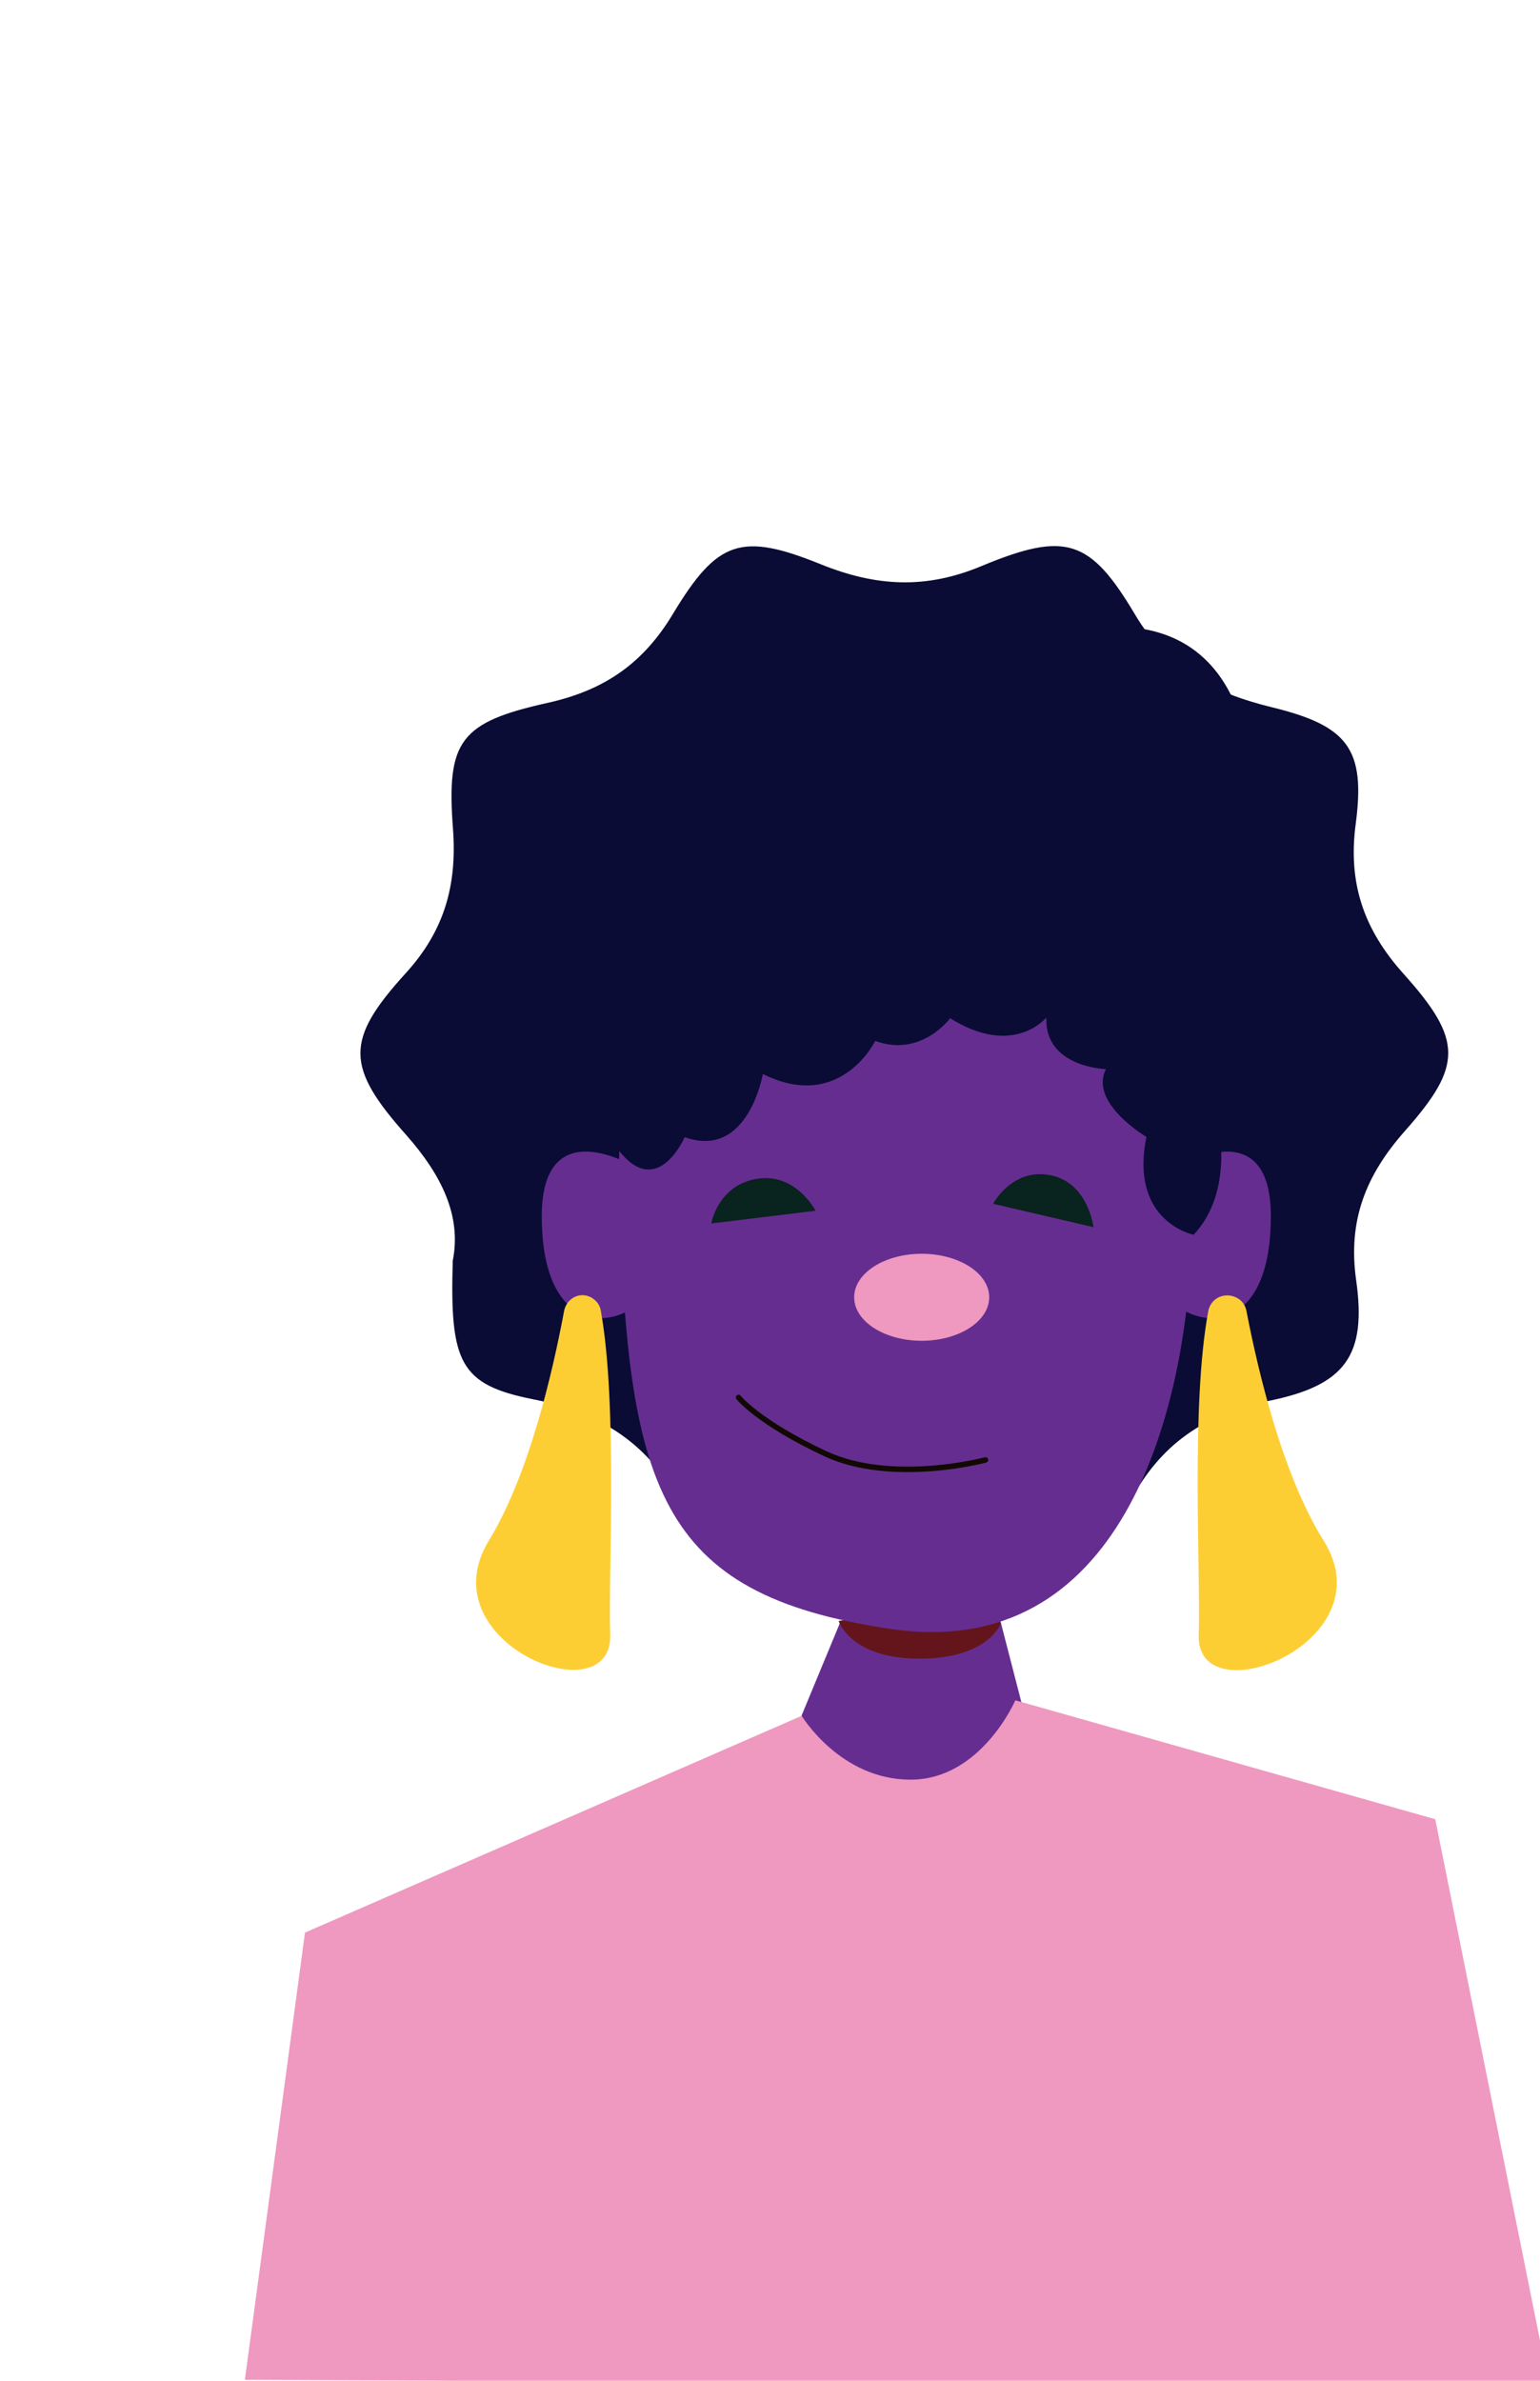 <?xml version="1.0" encoding="utf-8"?>
<!-- Generator: Adobe Illustrator 26.1.0, SVG Export Plug-In . SVG Version: 6.00 Build 0)  -->
<svg version="1.1" id="Capa_1" xmlns="http://www.w3.org/2000/svg" xmlns:xlink="http://www.w3.org/1999/xlink" x="0px" y="0px"
	 viewBox="0 0 666 1029" style="enable-background:new 0 0 666 1029;" xml:space="preserve">
<style type="text/css">
	.st0{fill:#0A0C35;}
	.st1{fill:#662D91;}
	.st2{fill:#63151B;}
	.st3{fill:#EF98C0;}
	.st4{fill:#09231E;}
	.st5{fill:none;stroke:#110A03;stroke-width:2.371;stroke-linecap:round;stroke-miterlimit:10;}
	.st6{fill:#FDCE34;}
</style>
<path class="st0" d="M195.8,544.9c3.9-19.5-5-37.2-20-54.2c-26.4-29.6-26.6-41.2-0.4-70c16.8-18.4,22.3-38.1,20.5-62.4
	c-2.9-38.2,3-46.1,41.3-54.6c24.6-5.5,41.2-17.3,53.9-38.5c19.2-31.8,29.5-35.2,63.9-21.3c23.8,9.6,45.3,10.9,69.6,0.7
	c36.2-15,46.8-11.7,66.2,20.9c13.9,23.5,33.8,34,59.3,40.2c32.8,8,40.5,18,36.2,50.4c-3.4,25.5,3.4,45.5,20.6,64.7
	c25.8,28.7,25.7,39.8,0.7,68c-16.9,19.1-24.8,38.7-21.1,64.6c4.6,32.6-4.8,45.4-37.9,52.1c-27.7,5.6-47,19-59.8,43.4
	c-12.8,24.4-32.9,31.8-58.2,19.4c-27-13.1-52.6-13.3-79.7,0c-23.7,11.8-44.2,6.5-56.3-17.4c-13.4-26.5-34.3-40.2-64-46.1
	C198.8,598.5,194.5,588.9,195.8,544.9z"/>
<path class="st1" d="M509.4,504.4c0,0,40.2-24.8,40.2,21.3c0,46.1-25.7,49.7-40.2,39C494.8,553.9,509.4,504.4,509.4,504.4z"/>
<path class="st1" d="M274.5,504.4c0,0-40.2-24.8-40.2,21.3c0,46.1,25.7,49.7,40.2,39C289.1,553.9,274.5,504.4,274.5,504.4z"/>
<path class="st1" d="M363.4,701.1l-32.3,77.9h121.8l-22.4-86.7l-62.9,8.6L363.4,701.1z"/>
<path class="st2" d="M432.8,701.7c0,0-5.3,15.2-35.2,15.2c-29.9,0-34.9-16.3-34.9-16.3S428.1,688.7,432.8,701.7z"/>
<path class="st1" d="M450.6,367.8c-23.5-9.4-49.7-10-73.6-1.7c-41.8,13.9-111.6,51.1-109.3,144.3c3.2,132.9,16.2,178.5,117.1,193.6
	s126.9-94.9,130.1-159.5C517.7,489.2,523,397.6,450.6,367.8z"/>
<path class="st3" d="M439.1,734.9c0,0-14.8,34.3-45.3,34.3c-30.5,0-47.1-27.6-47.1-27.6l-214.8,93.7l-26,193.3l564,2.4l-49.2-244.7
	L439.1,734.9z"/>
<path class="st4" d="M352.7,523.3c0,0-8.5-16.6-25.4-13.8c-16.9,2.8-19.7,19.3-19.7,19.3"/>
<path class="st4" d="M472.9,530.4c0,0-2.3-19.4-18.8-22.5c-16.5-3.1-24.6,12.4-24.6,12.4"/>
<path class="st5" d="M426.2,631c0,0-40.3,10.8-69.3-2.7C328,614.8,319.4,604,319.4,604"/>
<path class="st6" d="M522.6,566.4c0.4-1.8,1.4-3.5,2.9-4.7c1.5-1.2,3.3-1.8,5.3-1.8c1.9,0,3.8,0.7,5.3,1.8c1.5,1.2,2.5,2.8,2.9,4.7
	c5.4,27.9,15.9,71.5,33.5,99.6c27.6,44.1-55.3,76.2-54.1,40.6C519.3,679.5,514.9,607,522.6,566.4z"/>
<path class="st6" d="M259.8,566.4c-0.3-1.8-1.3-3.5-2.8-4.7c-1.4-1.2-3.3-1.9-5.1-1.9c-1.9,0-3.7,0.7-5.1,1.9
	c-1.4,1.2-2.4,2.9-2.8,4.7c-5.2,27.9-15.5,71.5-32.6,99.5c-26.9,44.1,53.7,76.2,52.5,40.5C263,679.6,267.2,607,259.8,566.4z"/>
<path class="st3" d="M398.6,579.5c16.1,0,29.2-8.4,29.2-18.8c0-10.4-13.1-18.8-29.2-18.8c-16.1,0-29.2,8.4-29.2,18.8
	C369.4,571.1,382.5,579.5,398.6,579.5z"/>
<path class="st0" d="M516.2,533.7c0,0-27.9-5.6-20.4-42.3c0,0-25-14.7-17.5-29.3c0,0-26.6-0.7-25.8-22.3c0,0-14.1,17.5-41.6,0.3
	c0,0-12.5,17.1-32.4,9.8c0,0-15,31-48.6,14.3c0,0-6.3,37.1-33.8,27.3c0,0-11.6,26.9-28.2,6.1c-16.6-20.8-36.6-3.7-39.1-47.7
	c0,0-42.4-31.8-7.5-70.9c0,0-13.4-63.8,37-67.3c0,0,38.8-56.8,94.5-19.2c0,0,30.9-51.1,89.4-12.9c0,0,71-32.7,93.5,28.5
	c0,0,49,39.1,19.5,75.8c0,0,12.5,53-28.5,62c0,0,16,13.3,0,39.1C526.7,485,534,514.8,516.2,533.7z"/>
</svg>
